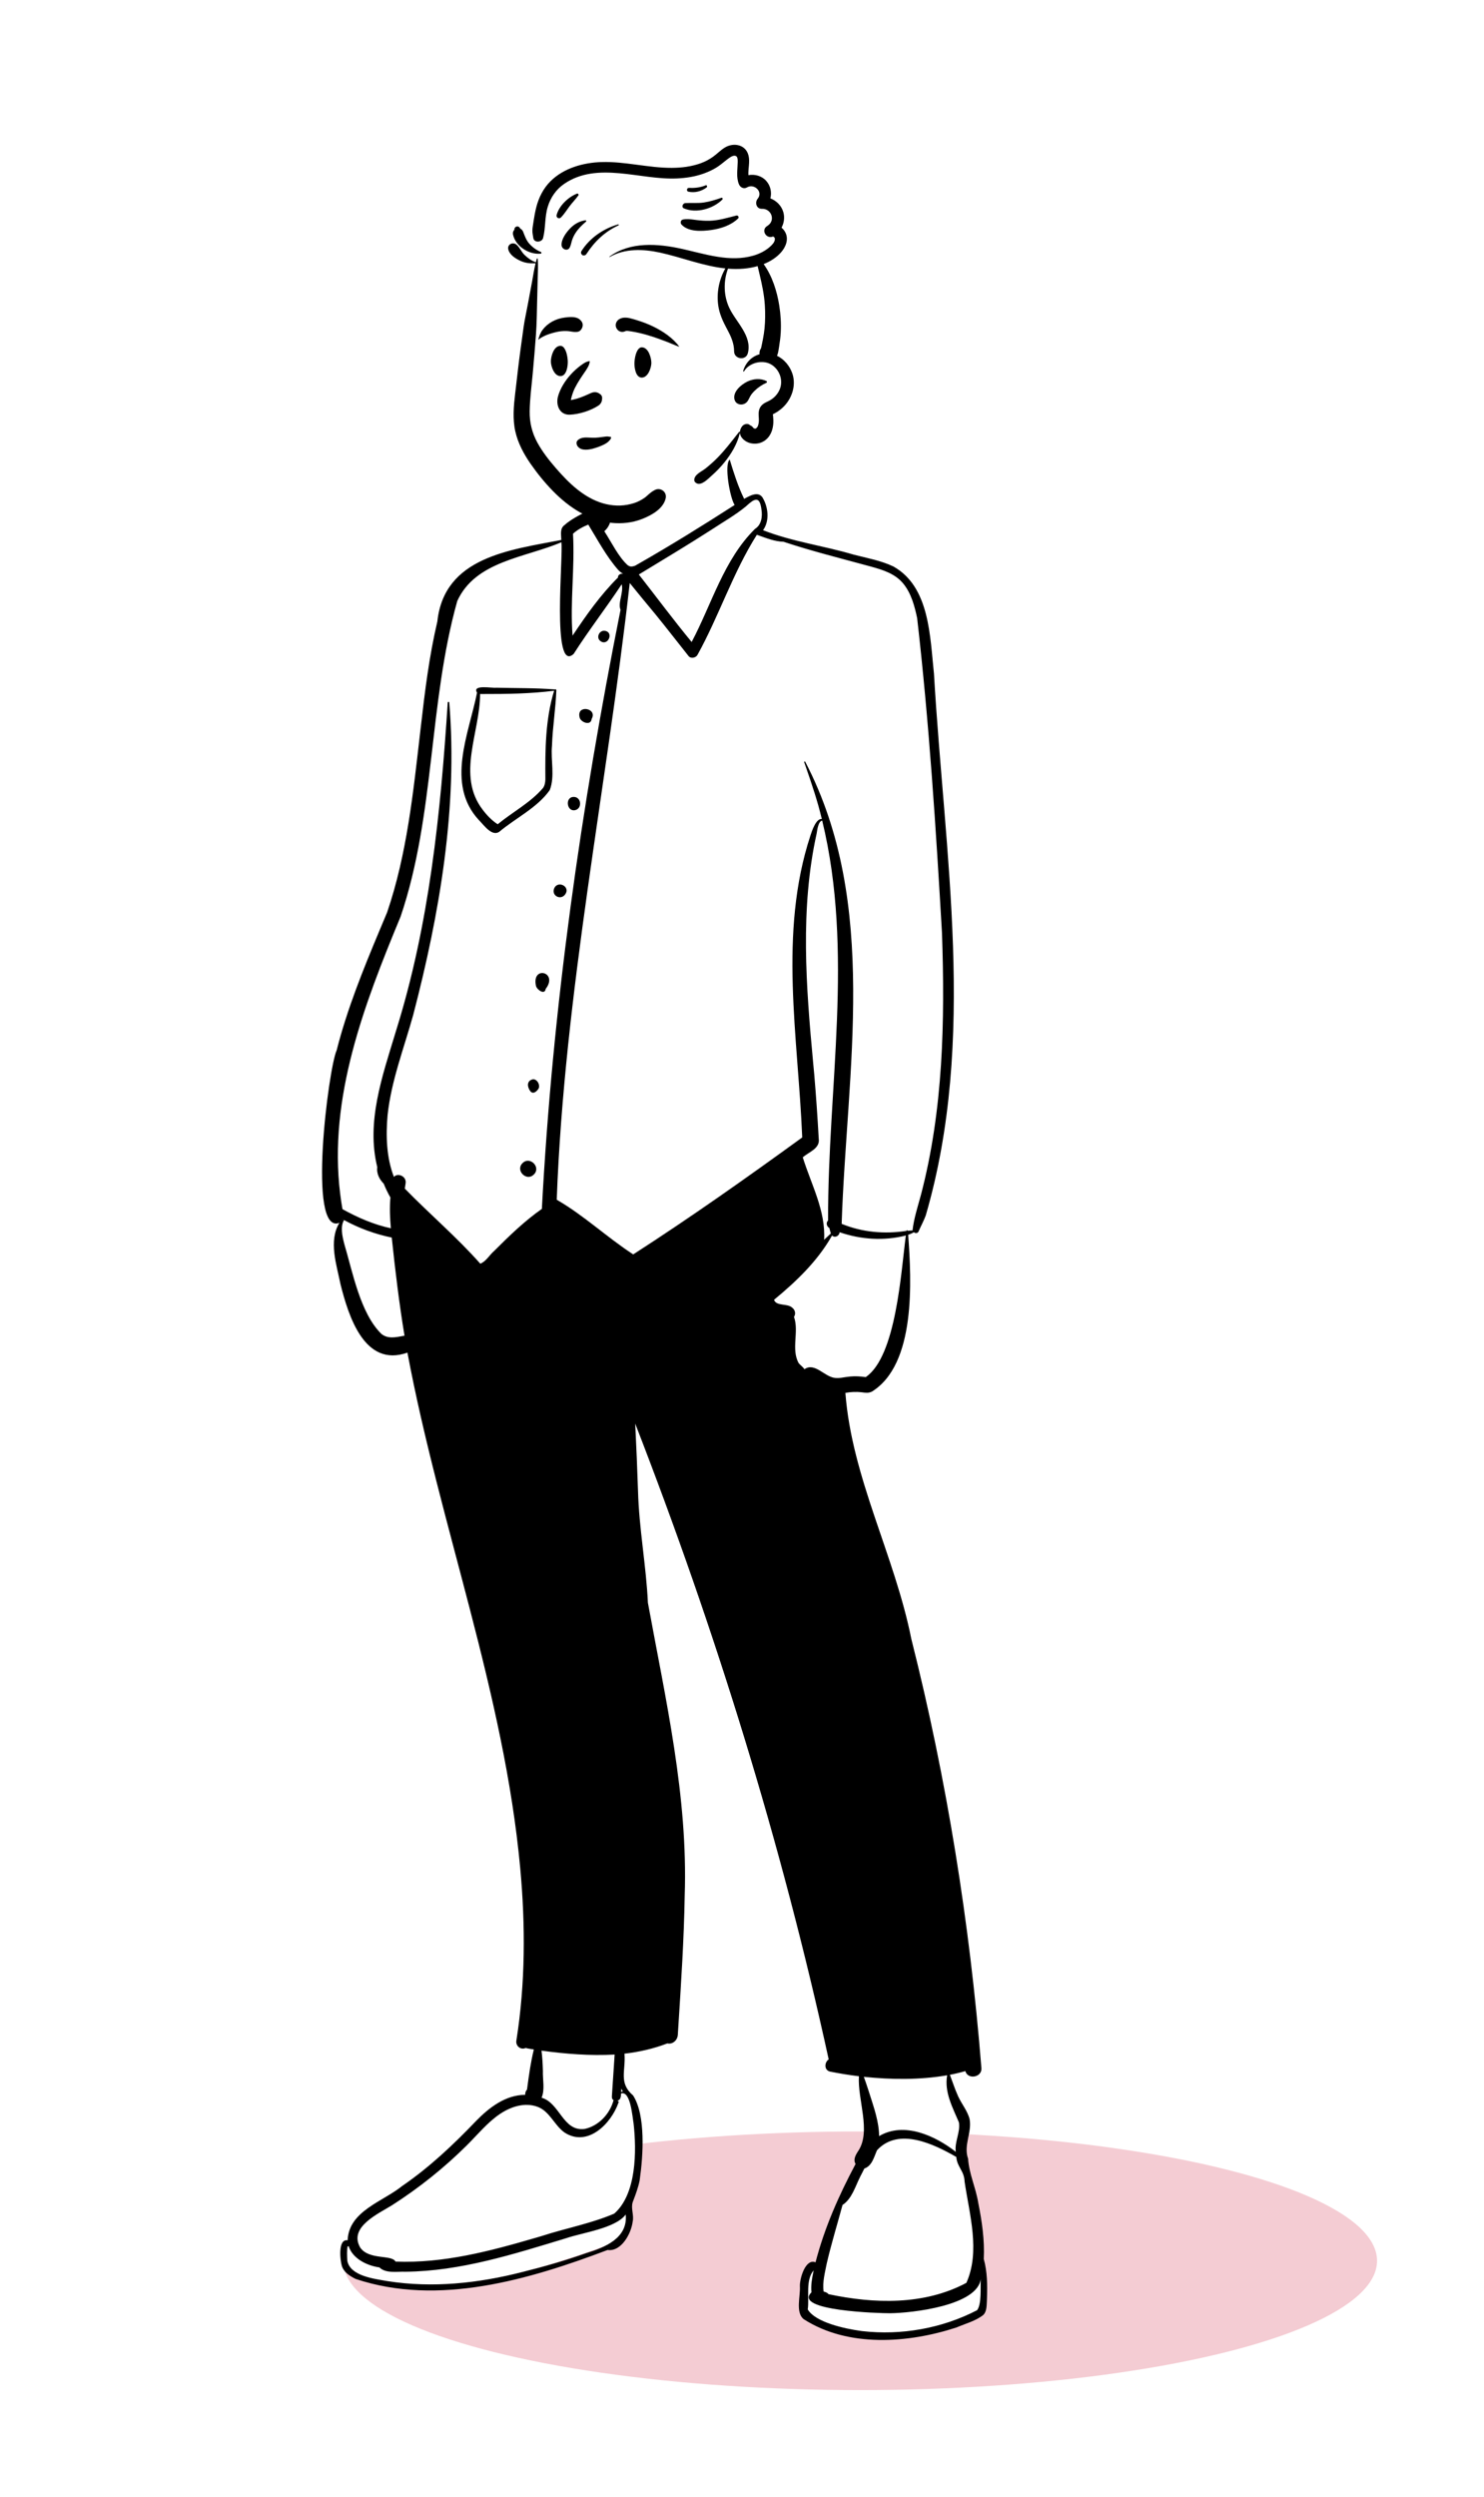 <svg width="333" height="560" viewBox="0 0 333 560" fill="none" xmlns="http://www.w3.org/2000/svg">
<g filter="url(#filter0_f_6_0)">
<ellipse cx="193" cy="507" rx="116" ry="29" fill="#D43B57" fill-opacity="0.26"/>
</g>
<path fill-rule="evenodd" clip-rule="evenodd" d="M187.111 274.593C187.267 275.365 187.502 276.2 187.746 276.948C186.528 278.119 184.803 279.688 183.565 280.821C184.789 273.274 181.064 266.308 178.784 259.169C179.644 258.069 182.639 256.942 182.543 255.722C182.312 251.202 181.971 246.157 181.479 240.498C179.814 222.825 178.158 204.395 182.087 186.668C182.355 184.741 182.763 182.715 185.352 182.671C193.001 213.049 186.803 243.635 186.972 274.205L186.749 274.404L187.111 274.593ZM198.563 523.496C204.848 523.497 210.625 522.358 216.218 520.05C217.832 519.483 219.837 518.779 220.116 517.639C220.576 514.518 220.258 511.451 219.921 508.205C219.388 502.635 219.441 498.306 217.935 492.309C216.323 486.74 214.95 482.387 216.523 476.629C216.649 474.914 215.305 473.17 214.418 471.567C213.161 469.226 212.524 466.79 211.526 464.39C213.486 464.048 215.522 463.579 217.404 462.998L217.72 464.133C217.79 464.383 217.981 464.51 218.289 464.51C218.479 464.51 218.966 464.418 219.037 464.012C218.742 459.627 218.314 455.264 217.865 450.808C213.199 407.893 206.135 372.515 194.271 337.231C191.421 328.968 188.511 320.366 188.49 311.388C190.11 311.041 191.914 310.842 193.565 311.07C205.33 308.349 203.004 283.514 202.536 276.081C203.366 275.832 204.294 275.48 204.983 275.009L205.261 275.145C216.943 246.211 212.146 198.373 209.474 166.213C207.721 154.653 210.187 133.771 199.916 128.059C191.624 125.128 183.368 123.481 174.702 121.548C173.098 120.629 171.117 120.104 169.326 119.509L170.251 118.211C171.465 116.505 171.303 113.16 169.716 111.984C168.741 112.038 167.371 113.015 166.439 113.474C165.098 110.708 163.857 107.814 162.966 104.49L162.646 104.604C161.709 95.202 149.493 93.561 142.605 96.703C135.085 100.822 139.002 110.141 135.583 116.868L134.344 115.219C132.431 115.184 128.383 117.687 127.409 118.627C126.711 118.952 127.216 121.136 127.114 122.015C117.027 124.294 103.22 124.92 100.013 136.218C94.679 157.465 95.429 179.246 89.377 200.416C83.04 217.577 73.734 238.576 73.656 254.292C73.475 257.237 73.078 273.896 75.521 273.227L77.134 274.832C74.937 278.331 76.681 283.568 77.522 287.711C79.596 296.502 83.647 305.974 92.301 301.761C101.608 353.049 125.001 404.788 117.021 457.688C116.926 457.998 117.119 458.337 117.452 458.202L117.845 458.021C118.859 458.334 120.147 458.443 121.207 458.681C120.305 462.054 119.822 465.384 119.354 469.115C118.786 469.453 119.051 470.347 119.022 470.887C110.554 470.482 105.805 479.331 99.732 484.198C95.722 487.768 91.155 491.167 86.158 494.301C82.028 496.643 78.544 499.323 79.171 503.746C79.112 503.739 77.838 503.542 77.775 503.537C75.854 509.916 82.162 511.235 88.657 512.003C104.531 513.596 118.101 510.076 136.479 503.406C138.733 503.673 140.49 500.329 140.79 498.061C141.086 496.542 140.243 494.996 140.887 493.361C143.103 488.661 144.256 476.221 141.132 470.64C140.035 469.375 138.629 468.208 138.811 466.025C138.862 463.837 139.068 461.652 138.883 459.504C142.638 459.141 146.356 458.334 149.632 457.024C150.212 457.247 150.871 456.973 150.911 456.248C151.54 446.248 152.293 435.321 152.455 425.084C153.21 402.804 148.105 381.064 144.198 359.456C143.926 352.524 142.644 345.827 142.24 338.892C141.805 332.315 141.728 325.876 141.35 319.308L143.605 318.82C162.325 366.984 176.985 415.187 187.246 462.354C187.014 462.552 186.354 462.775 186.382 463.177C186.39 463.392 186.384 463.406 186.532 463.427C189.011 463.925 191.464 464.289 193.92 464.573C193.228 470.459 196.923 477.261 193.653 482.774C192.784 484.103 192.747 484.38 193.279 485.294C188.515 494.143 185.563 501.506 183.649 509.417L182.416 508.376C180.629 509.672 180.592 512.119 180.553 514.706C180.68 516.212 179.943 517.791 181.072 519.059C183.791 522.23 193.265 523.478 198.563 523.496Z" fill="white"/>
<path fill-rule="evenodd" clip-rule="evenodd" d="M163.746 103.073C162.446 104.123 163.801 111.701 164.849 113.247C157.767 117.799 150.611 122.247 143.305 126.416L142.549 126.846L142.572 126.84C142.269 126.975 141.756 127.096 141.454 127.036L141.248 126.968C141.205 126.954 141.181 126.948 141.192 126.958C141.071 126.893 140.952 126.825 140.837 126.746C138.754 124.85 137.237 121.635 135.605 119.135C138.383 116.689 136.998 111.921 136.886 108.664C136.361 108.651 136.299 110.315 136.148 110.798L136.064 111.258C135.864 112.336 135.635 113.434 135.222 114.436C134.021 112.916 127.938 116.506 126.798 117.661C125.557 118.451 125.938 119.856 125.954 121.092C114.41 123.334 99.689 124.911 98.138 139.376C96.313 147.136 95.338 155.035 94.436 162.943L94.289 164.206C92.712 177.814 91.313 191.592 86.861 204.622L85.16 208.672C81.48 217.454 77.89 226.309 75.54 235.55C73.718 239.494 68.867 277.132 76.164 274.228C73.669 278.293 75.536 283.64 76.403 287.986C78.198 295.117 81.782 306.772 91.424 303.335C98.695 342.127 113.096 379.501 116.737 418.968C117.919 431.796 117.894 444.778 115.886 457.526C115.615 458.737 116.775 459.807 117.96 459.276C118.555 459.446 119.185 459.497 119.795 459.612C119.092 462.435 118.681 465.383 118.307 468.268L118.265 468.588L118.264 468.589C117.972 468.913 117.829 469.322 117.842 469.785C113.437 469.801 109.751 472.64 106.816 475.656C101.727 480.973 96.353 486.043 90.263 490.216C85.903 493.754 78.254 495.828 78.009 502.405C75.784 502.029 76.316 506.884 76.711 508.167C77.173 509.604 78.516 510.431 79.805 511.072C98.329 517.269 118.733 511.233 136.345 504.578C139.432 504.986 141.638 500.908 141.968 498.219C142.304 496.735 141.515 495.292 141.975 493.846L142.127 493.449C142.681 491.995 143.205 490.574 143.521 489.034L143.567 488.713C144.318 483.392 144.922 474.382 142.067 469.931C138.736 467.081 140.46 464.35 140.126 460.553C143.415 460.179 146.667 459.436 149.744 458.254C150.957 458.512 152.015 457.531 152.095 456.356L152.214 454.478C152.835 444.702 153.481 434.916 153.643 425.119C154.402 402.891 149.357 381.138 145.384 359.427C144.993 351.058 143.393 342.792 143.168 334.402C142.999 329.346 142.79 324.304 142.536 319.257C160.553 365.605 175.34 413.247 185.952 461.832C184.976 462.493 184.869 464.297 186.322 464.586C188.448 465.009 190.589 465.356 192.738 465.617C192.394 470.834 195.503 477.891 192.623 482.313L192.508 482.49C191.961 483.338 191.427 484.306 191.985 485.291C188.243 492.303 184.998 499.62 183.002 507.344C180.722 506.41 179.422 511.037 179.49 512.709C179.636 514.9 178.453 518.595 180.346 520.093C190.288 526.491 203.785 525.499 214.622 521.956C216.632 521.095 218.936 520.51 220.659 519.135C221.44 518.344 221.386 517.044 221.45 516.016L221.469 515.484C221.571 512.527 221.562 509.514 220.751 506.601C220.967 502.382 220.337 498.106 219.506 493.978C218.974 490.646 217.442 487.48 217.235 484.117C216.148 481.108 218.109 478.294 217.582 475.287C217.152 473.454 215.803 471.87 215.022 470.163L214.967 470.041C214.261 468.489 213.755 466.881 213.142 465.289C214.315 465.066 215.473 464.791 216.614 464.461C217.16 466.436 220.32 465.878 220.227 463.865C217.631 431.399 212.474 399.114 204.491 367.529C200.767 348.848 191.149 331.43 189.699 312.367C190.853 312.151 192.168 312.095 193.299 312.226L193.434 312.242C194.156 312.332 194.85 312.458 195.625 312.094C205.564 305.966 204.543 287.191 203.788 276.914C204.237 276.765 204.666 276.58 205.056 276.348C205.402 276.605 205.926 276.619 206.128 276.147C206.637 274.953 207.291 273.787 207.733 272.573C219.25 233.045 211.896 191.39 209.577 151.096C208.674 142.817 208.667 131.578 200.428 127.016C197.663 125.709 194.543 125.148 191.597 124.394C184.835 122.381 177.772 121.479 171.222 118.903C172.746 116.79 172.384 113.709 171.114 111.583C170.107 110.054 168.174 111.224 166.979 111.875C165.6 109.062 164.654 106.062 163.746 103.073ZM182.585 509.149L182.524 509.432C182.201 510.947 181.923 512.537 182.085 514.078C177.801 518.246 197.539 518.773 199.718 518.764C204.702 518.713 219.355 517.055 220.08 511.057L220.072 511.201C219.975 513.109 220.299 516.671 219.259 518.081C211.401 522.161 202.259 523.776 193.464 522.77L193.148 522.728C189.642 522.247 182.983 520.832 181.253 517.914C181.636 515.198 180.697 511.307 182.585 509.149ZM196.799 482.207C201.61 476.981 209.511 480.801 214.584 483.716C214.776 486.005 216.383 486.847 216.448 489.248C217.529 496.581 220.019 504.871 216.847 511.952C207.388 517.006 196.14 516.664 185.907 514.488C185.639 514.14 185.301 514.036 184.818 513.903C184.513 511.755 185.129 509.595 185.535 507.509C186.558 503.126 187.882 498.821 189.059 494.478C191.169 493.118 191.94 490.261 193.04 488.107C193.339 487.503 193.644 486.898 193.965 486.299C195.682 485.737 196.131 483.69 196.799 482.207ZM140.409 496.624C140.926 501.895 135.775 503.996 131.611 505.261C126.924 506.924 122.122 508.305 117.293 509.498C107.401 512.042 97.088 513.157 86.948 511.562L86.772 511.531C83.846 511.017 78.605 510.399 77.94 507.018L77.933 506.94C77.887 506.386 77.801 504.301 78.01 503.767C78.086 503.766 78.162 503.749 78.233 503.714C79.081 506.42 82.169 508.065 85.146 508.49C86.55 509.897 89.136 509.375 91.007 509.455C103.36 509.333 115.236 505.516 126.941 501.968C130.665 500.675 138.09 499.749 140.409 496.624ZM139.347 469.492C141.491 468.738 141.899 474.732 142.172 476.196C142.863 482.385 142.847 492.036 137.827 496.426C132.59 498.665 126.937 499.692 121.534 501.454L120.256 501.829C110.015 504.822 99.491 507.62 88.743 507.179C87.932 505.56 82.785 506.906 80.822 504.021C78.19 499.439 84.838 496.487 87.984 494.536C94.025 490.665 99.668 486.164 104.757 481.108C107.15 478.732 109.339 476.011 112.149 474.101L112.295 474.003C114.703 472.409 117.793 471.421 120.62 472.467C123.373 473.485 124.384 476.624 126.693 478.245C131.839 481.575 137.109 476.313 138.781 471.551L138.83 471.407C138.89 471.259 138.727 471.169 138.603 471.209C138.615 471.162 138.623 471.114 138.633 471.067C139.282 470.898 139.344 470.091 139.347 469.492ZM212.535 465.401C211.863 469.193 213.757 472.596 215.17 475.951C215.55 478.175 214.152 480.307 214.476 482.57C209.849 478.945 202.848 475.731 197.266 479.042C197.236 475.844 196.134 472.741 195.176 469.719L194.787 468.519C194.484 467.588 194.175 466.66 193.834 465.744C200.049 466.392 206.341 466.456 212.535 465.401ZM121.506 459.872C126.946 460.621 132.445 461.051 137.921 460.75L137.299 470.176C137.274 470.562 137.437 470.83 137.679 470.984C136.872 474.046 134.33 476.772 131.179 477.435C126.311 478.063 125.657 471.62 121.523 470.429C122.315 468.655 121.748 466.322 121.825 464.39C121.782 462.87 121.703 461.364 121.506 459.872ZM139.419 468.403C139.524 468.619 139.648 468.821 139.783 469.016C139.639 469.029 139.501 469.073 139.371 469.151C139.386 468.902 139.402 468.653 139.419 468.403ZM188.407 276.34C193.168 277.986 198.363 278.323 203.267 277.072C202.191 285.12 201.11 304.184 194.257 308.832C193.099 308.665 191.936 308.584 190.766 308.7C190.071 308.77 189.382 308.882 188.692 308.988C188.433 309.024 187.917 309.051 187.587 309.028L187.531 309.023C187.618 309.03 187.687 309.028 187.595 309.022L187.454 309.015L187.382 309.009C185.006 308.796 182.861 305.446 180.51 307.054C180.165 306.532 179.643 306.197 179.242 305.733C177.457 302.613 179.353 298.598 178.161 295.309C178.611 294.695 178.463 293.774 177.755 293.248C176.653 292.237 174.322 292.99 173.687 291.538C173.731 291.617 173.734 291.525 173.717 291.478L173.713 291.468L173.825 291.376C178.696 287.35 183.405 282.851 186.597 277.266L186.704 277.077C187.314 277.669 188.317 277.217 188.407 276.34ZM77.199 273.609C80.552 275.441 84.163 276.768 87.909 277.535C88.678 284.889 89.563 292.247 90.769 299.541L90.483 299.592C88.81 299.897 87.048 300.309 85.603 299.158C80.845 294.541 79.131 285.257 77.262 278.987L77.189 278.702C76.796 277.164 76.345 275.037 77.199 273.609ZM125.965 121.606C126.464 124.103 123.709 151.281 128.734 146.632C132.136 141.299 136.027 136.309 139.505 131.031C139.984 132.918 138.582 135.159 139.244 136.759C130.393 181.036 123.972 225.996 121.593 271.102C117.681 273.844 114.251 277.169 110.888 280.538C109.84 281.428 109.079 282.882 107.778 283.394C102.495 277.43 96.392 272.26 90.837 266.556C90.889 266.164 90.948 265.775 91.014 265.385C91.291 263.765 89.204 262.944 88.398 263.938C86.713 259.668 86.556 254.649 86.973 250.067C87.792 242.366 90.671 235.008 92.727 227.586C98.653 204.882 102.754 181.064 100.813 157.56C100.785 157.342 100.495 157.339 100.469 157.56C98.859 182.391 96.349 207.291 88.87 231.158L88.692 231.748C85.77 241.394 82.156 251.62 84.657 261.737C84.45 263.099 85.104 264.456 86.094 265.435C86.534 266.499 87.025 267.553 87.607 268.546C87.406 270.849 87.504 273.158 87.707 275.451C83.863 274.63 80.277 273.059 76.849 271.165C76.645 270.009 76.466 268.85 76.328 267.686C73.666 246.101 81.784 225.11 89.906 205.515C97.645 182.679 96.134 157.898 102.602 134.797C106.694 125.789 117.871 125.081 125.965 121.606ZM169.833 119.933L170.099 120.026C171.962 120.681 173.831 121.44 175.823 121.496C182.075 123.573 188.486 125.168 194.841 126.901L195.456 127.069C198.169 127.814 200.909 128.665 202.739 130.939C204.495 133.121 205.229 135.93 205.802 138.612C208.49 162.052 210.013 185.729 211.379 209.31C212.049 228.943 211.667 248.905 206.64 268.009C205.931 270.627 205.067 273.253 204.761 275.942C204.396 275.947 204.029 275.972 203.66 276.009C203.655 275.833 203.387 275.862 203.407 276.034C198.522 276.803 193.446 276.348 188.862 274.457C189.994 240.063 197.353 202.734 180.685 170.828C180.616 170.706 180.41 170.79 180.456 170.924L180.867 172.108C182.189 175.921 183.481 179.74 184.411 183.673C183.086 183.476 182.12 186.574 181.869 187.333C174.645 209.229 179.094 232.594 180.014 255.081C167.576 264.109 155.015 272.989 142.089 281.31C136.218 277.502 130.959 272.507 124.926 269.053C126.65 222.596 136.146 176.631 141.308 130.748C143.222 133.123 145.172 135.47 147.119 137.818C149.624 140.887 152.045 144.036 154.514 147.134C155.025 147.777 156.138 147.528 156.501 146.88C161.365 138.106 164.457 128.416 169.833 119.933ZM184.494 184.023C191.67 213.511 185.708 243.878 185.821 273.702C185.287 274.174 185.485 275.067 186.108 275.391C186.199 275.802 186.308 276.21 186.435 276.618C185.934 277.092 185.43 277.564 184.921 278.03C185.308 271.538 182.035 265.64 180.138 259.544C181.502 258.329 184.057 257.577 183.717 255.359C183.453 250.537 183.116 245.718 182.707 240.907L182.455 238.214C180.865 221.14 179.514 203.788 183.253 186.903L183.275 186.775C183.397 186.036 183.63 184.173 184.494 184.023ZM76.876 273.434L76.934 273.465L76.805 273.575C76.831 273.53 76.854 273.482 76.876 273.434ZM119.798 263.387C121.461 261.76 118.893 259.18 117.251 260.846C115.59 262.476 118.159 265.055 119.798 263.387ZM120.894 244.039C121.261 243.077 120.239 241.551 119.159 242.19L119.125 242.211L119.11 242.191C118.087 242.794 118.465 244.043 119.065 244.787C119.731 245.471 120.559 244.659 120.894 244.039ZM122.455 221.765C125.348 217.982 119.269 216.43 120.265 221.087C120.478 221.958 122.228 223.228 122.455 221.765ZM126.733 200.689C128.269 198.816 124.968 197.204 124.277 199.44C123.882 200.931 125.746 201.851 126.733 200.689ZM111.371 154.226C110.461 154.367 105.865 153.43 107.047 155.34C105.198 164.563 99.997 175.816 107.423 183.874L107.489 183.939C108.584 185.031 110.336 187.627 112.012 186.557C115.732 183.425 120.525 181.187 123.368 177.179C124.563 174.034 123.545 170.521 123.861 167.231C123.996 163.07 124.69 158.947 124.839 154.792C124.845 154.591 124.627 154.526 124.49 154.611C120.128 154.265 115.742 154.341 111.371 154.226ZM124.343 154.902C122.369 161.314 122.324 168.17 122.377 174.816C122.346 175.501 122.225 176.168 121.867 176.691C119.046 180.011 115.026 182.092 111.677 184.85C110.321 183.966 109.248 182.836 108.286 181.555C102.402 173.869 107.734 164.194 107.728 155.635L108.482 155.637C113.764 155.644 119.096 155.574 124.343 154.902ZM128.783 178.715L128.732 178.716C126.708 178.721 127.172 182.144 129.082 181.675C130.693 181.294 130.447 178.736 128.783 178.715ZM132.753 161.242C134.155 158.857 129.528 157.934 130.015 160.689L130.004 160.576C130.002 160.554 130 160.534 129.998 160.517L130.033 160.775C130.202 161.993 132.612 162.866 132.753 161.242ZM135.86 141.49C134.574 141.15 133.625 142.953 134.729 143.761C136.369 144.996 137.781 141.919 135.86 141.49ZM167.394 113.554L167.55 113.409C169.229 111.871 170.487 111.101 170.859 114.236C171.118 115.765 170.896 117.693 169.428 118.597C162.398 125.535 159.733 135.44 155.203 143.972C151.113 139.028 147.306 133.881 143.35 128.836C148.8 125.522 154.304 122.232 159.68 118.774C162.25 117.069 165.014 115.517 167.394 113.554ZM132.004 117.643C134.119 121.088 136.071 124.814 138.767 127.862C139.111 128.207 139.468 128.48 139.836 128.688C139.309 128.536 138.61 128.93 138.677 129.507C134.752 133.412 131.544 137.954 128.479 142.55C127.893 134.947 129.01 127.313 128.577 119.698C129.573 118.784 130.76 118.158 132.004 117.643Z" fill="black"/>
<path fill-rule="evenodd" clip-rule="evenodd" d="M115.496 53.925C115.552 51.934 118.454 51.107 119.293 53.079C119.345 53.132 119.401 53.182 119.454 53.228C119.192 53.003 119.741 53.375 119.83 53.421C119.906 53.46 119.985 53.496 120.062 53.532C120.602 48.488 122.432 43.05 127.163 40.518C133.761 37.325 141.385 36.702 148.623 37.019C152.29 37.236 156.525 37.821 159.783 35.97C160.798 35.393 161.611 34.485 162.758 34.128C166.38 33.151 168.022 36.862 167.529 39.913C169.073 39.926 170.606 40.779 171.272 42.184C171.664 43.016 171.657 43.913 171.994 44.748C173.03 46.864 174.512 48.385 173.674 50.951C175.148 52.624 174.307 55.158 173.118 56.76C172.531 57.593 171.832 58.393 171.402 59.325C170.984 60.219 171.615 61.278 171.965 62.124C174.558 68.26 174.41 75.017 173.015 81.418C175.815 82.63 176.655 86.42 174.829 88.806C174.201 89.65 173.435 89.963 172.566 90.482C171.466 91.086 172.364 93.506 172.012 94.674C171.533 97.527 168.93 99.284 166.357 97.431C164.723 97.185 163.406 101.927 162.22 103.117C161.49 104.076 160.678 104.938 159.796 105.732C157.168 112.48 143.703 115.902 137.045 115.512C130.073 114.783 125.37 108.874 121.453 103.63C119.442 100.836 118.134 97.708 117.658 94.297C117.181 90.869 117.39 87.435 117.713 84.002C118.391 76.71 119.462 66.203 120.153 58.832C117.655 58.626 115.421 56.504 115.496 53.925Z" fill="white"/>
<path fill-rule="evenodd" clip-rule="evenodd" d="M169.954 49.54C169.957 49.55 169.953 49.558 169.951 49.569C169.95 49.566 169.95 49.564 169.949 49.56C169.951 49.552 169.952 49.547 169.954 49.54Z" fill="#4F66AF"/>
<path fill-rule="evenodd" clip-rule="evenodd" d="M169.956 49.646C169.965 49.636 169.978 49.629 169.991 49.62C169.991 49.62 169.991 49.62 169.991 49.621C169.979 49.629 169.968 49.638 169.956 49.646Z" fill="#4F66AF"/>
<path fill-rule="evenodd" clip-rule="evenodd" d="M115.894 54.867C115.073 54.187 113.781 54.813 114.059 55.934C114.361 57.153 115.671 57.987 116.753 58.488C117.866 59.004 118.95 59.103 120.165 59.047L120.18 59.044C119.843 60.393 119.651 61.795 119.394 63.153C119.066 64.875 118.744 66.598 118.427 68.322C118.12 69.988 117.732 71.656 117.496 73.331C117.259 75.021 117.03 76.712 116.797 78.403C116.407 81.227 116.092 84.064 115.761 86.896L115.602 88.237C115.27 91.074 115.003 93.915 115.632 96.738C116.222 99.385 117.552 101.853 119.094 104.062C120.604 106.225 122.291 108.305 124.143 110.186C127.715 113.815 132.12 116.721 137.285 117.26C139.509 117.492 141.884 117.234 143.975 116.427L144.114 116.373C146.231 115.539 148.822 114.111 149.373 111.768C149.711 110.331 148.227 109.208 146.926 109.891C146.323 110.207 145.87 110.568 145.375 111.021L145.287 111.101C144.883 111.476 144.727 111.591 144.26 111.885C143.303 112.486 142.586 112.77 141.498 113.043C139.494 113.546 137.33 113.467 135.295 112.872C130.975 111.608 127.623 108.311 124.752 105.005C123.193 103.21 121.713 101.327 120.572 99.235C119.374 97.04 118.822 94.735 118.855 92.237C118.892 89.419 119.283 86.59 119.539 83.785C119.8 80.925 120.041 78.067 120.253 75.203C120.453 72.518 120.472 69.82 120.541 67.126L120.555 66.621C120.596 65.191 120.624 63.761 120.657 62.33C120.689 60.904 120.802 59.46 120.655 58.04C120.645 57.936 120.505 57.91 120.471 58.015C120.384 58.281 120.308 58.551 120.236 58.823C120.225 58.814 120.213 58.807 120.198 58.802C119.246 58.475 118.37 57.824 117.656 57.121C116.974 56.451 116.618 55.468 115.894 54.867ZM167.964 34.886C167.366 32.435 164.676 31.888 162.686 33.068C161.729 33.636 160.963 34.454 160.069 35.105C159.181 35.751 158.199 36.271 157.162 36.638C155.103 37.366 152.932 37.631 150.756 37.641C145.46 37.664 140.272 36.178 134.969 36.344C130.865 36.472 126.509 37.683 123.532 40.643C121.929 42.238 120.895 44.289 120.341 46.465C120.082 47.483 119.889 48.525 119.736 49.565L119.699 49.824C119.614 50.432 119.477 51.075 119.464 51.689C119.453 52.241 119.593 52.818 119.669 53.364C119.828 54.514 121.614 54.383 121.871 53.364C122.455 51.042 122.21 48.647 122.924 46.333C123.558 44.282 124.785 42.488 126.563 41.261C134.064 36.086 143.684 40.42 151.949 40.017C153.97 39.919 156.019 39.607 157.925 38.913C158.907 38.555 159.875 38.119 160.766 37.569C161.582 37.067 162.289 36.435 163.044 35.853L163.378 35.601C163.896 35.212 164.778 34.604 165.3 35.118C165.528 35.342 165.541 35.848 165.537 36.235L165.535 36.41C165.511 38.051 165.176 39.69 165.791 41.276C166.072 41.999 166.852 42.455 167.594 42.045L167.633 42.023C169.203 41.092 171.265 42.964 170.059 44.514L170.022 44.561C169.343 45.384 169.705 46.833 170.919 46.83L170.963 46.829C173.127 46.762 174.087 49.46 172.222 50.639L172.165 50.675C170.65 51.579 171.978 53.753 173.53 53.007C173.399 53.07 173.627 53.069 173.758 53.244C173.884 53.413 173.893 53.558 173.863 53.77C173.773 54.414 173.206 54.957 172.746 55.364C171.702 56.289 170.408 56.928 169.075 57.317C163.734 58.876 158.255 56.969 153.051 55.818C147.626 54.618 141.498 54.135 136.767 57.54C136.711 57.581 136.76 57.671 136.822 57.635C140.218 55.667 144.376 55.841 148.088 56.648C152.955 57.706 157.779 59.676 162.764 60.194C161.365 62.66 160.779 65.572 161.153 68.392C161.41 70.333 162.184 72.017 163.099 73.723L163.273 74.048C164.088 75.58 164.72 77.027 164.73 78.801C164.74 80.564 167.366 80.936 167.811 79.217C168.822 75.315 165.14 72.241 163.638 69.023C162.354 66.273 162.314 63.065 163.353 60.249C164.525 60.343 165.707 60.353 166.9 60.246C167.925 60.155 168.98 59.971 170.007 59.679L170.419 61.404C170.963 63.702 171.468 65.998 171.621 68.385C171.734 70.138 171.728 71.901 171.556 73.65C171.408 75.161 171.096 76.618 170.777 78.094C170.504 78.453 170.365 79.003 170.442 79.441C168.67 79.95 167.276 81.346 166.767 83.194C166.736 83.306 166.894 83.37 166.953 83.272C168.161 81.271 171.272 80.535 173.24 81.857C175.119 83.119 175.861 85.666 174.797 87.683C174.237 88.744 173.408 89.489 172.338 90.002L172.123 90.103C171.562 90.368 171.047 90.656 170.687 91.188C170.219 91.877 170.203 92.607 170.248 93.395L170.267 93.714C170.296 94.243 170.303 94.786 170.145 95.294L170.109 95.407C170.068 95.534 170.024 95.646 169.948 95.767C169.926 95.803 169.713 96.011 169.643 96.087L169.556 96.113L169.458 96.117C169.35 96.119 169.207 96.072 169.254 96.105L169.241 96.097C169.2 96.072 169.162 96.045 169.13 96.02L169.07 95.973C168.928 95.769 168.75 95.6 168.533 95.471L168.325 95.379C167.784 94.809 166.858 95.109 166.471 95.676C166.192 96.084 166.042 96.499 166.03 96.908C165.986 96.838 165.889 96.8 165.828 96.878L165.46 97.345C164.055 99.138 162.674 100.941 161.077 102.574C160.197 103.475 159.25 104.321 158.261 105.1C157.417 105.765 155.814 106.405 155.79 107.617C155.782 108.01 156.062 108.289 156.404 108.422C157.519 108.856 158.896 107.379 159.701 106.66L159.766 106.602C160.751 105.741 161.65 104.796 162.48 103.785C164.091 101.821 165.439 99.562 166.032 97.076C166.06 97.51 166.247 97.935 166.61 98.336C167.093 98.87 167.755 99.244 168.461 99.398C170.062 99.747 171.625 99.172 172.578 97.841C173.383 96.716 173.62 95.23 173.516 93.87L173.503 93.707C173.489 93.489 173.47 93.088 173.414 92.918L173.918 92.642C174.536 92.314 175.109 91.883 175.623 91.41C177.689 89.51 178.725 86.42 177.781 83.717C177.19 82.026 175.949 80.554 174.359 79.789C174.625 79.177 174.713 78.449 174.814 77.805L174.83 77.698C175.001 76.642 175.143 75.572 175.197 74.503C175.299 72.507 175.175 70.492 174.861 68.518C174.35 65.313 173.293 61.914 171.356 59.225C172.834 58.639 174.194 57.791 175.245 56.613C176.342 55.383 177.042 53.621 176.193 52.058C175.977 51.66 175.695 51.325 175.371 51.059C175.933 50.001 176.114 48.75 175.768 47.554C175.354 46.125 174.229 45.01 172.871 44.49C173.201 43.136 172.931 41.679 171.923 40.55C170.923 39.431 169.371 39.023 167.934 39.279C167.856 37.838 168.31 36.306 167.964 34.886ZM171.993 85.456C170.676 84.813 169.114 84.915 167.798 85.525L167.709 85.567C166.272 86.262 164.37 87.887 164.826 89.615C165.094 90.625 166.218 90.97 167.091 90.534C167.819 90.169 167.986 89.518 168.351 88.863C168.61 88.4 168.929 88.039 169.304 87.666C170.095 86.882 170.984 86.3 171.993 85.834C172.139 85.766 172.134 85.525 171.993 85.456ZM138.799 50.533C138.922 50.477 138.833 50.284 138.709 50.319C135.398 51.263 132.311 53.38 130.467 56.32C130.355 56.499 130.337 56.794 130.467 56.972L130.527 57.053C130.611 57.163 130.695 57.244 130.854 57.269C131.153 57.315 131.413 57.237 131.585 56.972C133.402 54.17 135.73 51.934 138.799 50.533ZM116.636 51.088C116.356 50.614 115.612 50.709 115.464 51.241L115.443 51.287C115.363 51.468 115.399 51.505 115.548 51.403C115.179 51.706 115.012 52.158 115.125 52.644C115.734 55.268 118.713 57.142 121.309 56.885C121.536 56.862 121.567 56.584 121.362 56.501C120.363 56.097 119.476 55.442 118.763 54.638C118.07 53.856 117.779 52.961 117.406 52.017C117.266 51.662 117.048 51.407 116.742 51.267C116.701 51.212 116.666 51.152 116.636 51.088ZM131.402 49.402L131.384 49.403C130.05 49.575 128.896 50.232 127.959 51.195C127.056 52.122 125.918 53.652 126.015 55.012C126.08 55.914 127.365 56.43 127.844 55.507C128.131 54.956 128.195 54.352 128.396 53.77C128.58 53.236 128.834 52.729 129.138 52.254C129.764 51.274 130.624 50.444 131.505 49.696C131.609 49.608 131.537 49.402 131.402 49.402ZM165.621 49.002C165.917 48.721 165.61 48.242 165.233 48.337C163.249 48.838 161.284 49.448 159.221 49.508C158.19 49.538 157.166 49.457 156.145 49.324L155.628 49.256C154.832 49.152 154.022 49.071 153.235 49.234C152.711 49.343 152.608 50.017 152.935 50.369C154.479 52.031 157.456 51.872 159.503 51.592C161.726 51.287 163.969 50.573 165.621 49.002ZM129.787 43.823C129.923 43.635 129.694 43.338 129.478 43.421C127.506 44.182 125.439 46.162 124.896 48.234C124.752 48.782 125.444 49.195 125.85 48.789C126.607 48.032 127.141 47.137 127.781 46.286C128.419 45.438 129.165 44.684 129.787 43.823ZM162.098 44.748C162.256 44.59 162.097 44.276 161.87 44.356C160.586 44.81 159.292 45.203 157.943 45.409C156.562 45.62 155.167 45.459 153.779 45.545C153.217 45.579 152.834 46.452 153.459 46.723C156.234 47.929 160.003 46.835 162.098 44.748ZM158.552 42.044C158.773 41.881 158.647 41.434 158.347 41.558C157.124 42.066 155.888 42.191 154.576 42.139C154.091 42.12 153.989 42.88 154.462 42.982C155.912 43.297 157.367 42.918 158.552 42.044Z" fill="black"/>
<path fill-rule="evenodd" clip-rule="evenodd" d="M127.149 74.234C126.419 74.212 125.714 74.274 125.002 74.428C123.587 74.735 121.877 75.275 120.76 76.21L120.768 76.184C121.003 75.421 121.233 74.671 121.716 74.02C122.295 73.238 123.037 72.598 123.891 72.123C124.756 71.642 125.73 71.339 126.709 71.212C127.7 71.084 129.14 70.931 129.979 71.565C130.257 71.775 130.486 72.014 130.623 72.298C130.738 72.538 130.785 72.81 130.738 73.121C130.692 73.422 130.551 73.739 130.337 73.987C130.154 74.199 129.917 74.361 129.639 74.412C129.114 74.507 128.628 74.428 128.141 74.35L128.117 74.346C127.799 74.295 127.479 74.244 127.149 74.234ZM141.002 74.227C141.205 74.251 141.407 74.282 141.609 74.314C142.198 74.408 142.784 74.52 143.366 74.651C144.471 74.9 145.567 75.214 146.642 75.57C147.648 75.902 148.639 76.278 149.629 76.654L149.788 76.714C150.137 76.847 150.486 76.995 150.835 77.144L150.848 77.15L150.848 77.15C151.375 77.375 151.906 77.601 152.447 77.772C151.01 75.79 148.796 74.32 146.666 73.269C145.451 72.67 144.161 72.186 142.864 71.79L142.142 71.573C141.078 71.26 139.915 70.971 138.916 71.595C138.521 71.842 138.269 72.226 138.189 72.641C138.111 73.048 138.2 73.484 138.482 73.849C138.727 74.166 139.033 74.347 139.358 74.409C139.718 74.477 140.098 74.402 140.445 74.217C140.722 74.196 140.804 74.204 140.886 74.213L141.002 74.227ZM123.61 81.043L123.61 81.08C123.625 82.156 124.353 84.345 125.764 84.345C127.191 84.345 127.462 81.929 127.402 80.907L127.394 80.78C127.272 79.125 126.697 77.556 125.764 77.556C124.232 77.556 123.612 79.981 123.61 81.043ZM146.162 81.413L146.162 81.375C146.16 80.314 145.54 77.889 144.008 77.889C143.051 77.889 142.47 79.539 142.37 81.24L142.366 81.309C142.322 82.367 142.613 84.678 144.008 84.678C145.419 84.678 146.147 82.489 146.162 81.413ZM125.594 91.903C126.058 92.598 126.831 93.045 127.89 92.996C129.995 92.9 132.508 92.108 134.271 90.961C134.73 90.663 135.028 90.186 135.081 89.675L135.115 89.345C135.153 88.986 134.999 88.633 134.709 88.416L134.394 88.206C133.878 87.863 133.197 87.879 132.6 88.147L132.004 88.416C130.894 88.913 129.799 89.372 128.598 89.623C128.51 89.641 128.423 89.658 128.336 89.674C128.253 89.689 128.17 89.703 128.087 89.716C128.105 89.635 128.124 89.553 128.143 89.472C128.164 89.386 128.184 89.3 128.206 89.215C128.229 89.126 128.253 89.038 128.277 88.95C128.374 88.601 128.482 88.254 128.611 87.915C129.096 86.64 129.87 85.447 130.624 84.309L130.712 84.175C130.82 84.012 130.939 83.842 131.061 83.666L131.101 83.609C131.677 82.781 132.301 81.885 132.346 80.986C131.574 81.034 130.927 81.509 130.356 81.927L130.339 81.939C129.551 82.517 128.821 83.177 128.158 83.894C126.872 85.286 125.719 87.064 125.213 88.903C124.923 89.956 125.051 91.089 125.594 91.903ZM134.476 100.145C133.675 100.458 132.476 100.857 131.409 100.849C130.721 100.843 130.085 100.668 129.671 100.155C129.489 99.928 129.369 99.64 129.369 99.356C129.369 99.123 129.453 98.893 129.654 98.711C130.402 98.033 131.399 98.088 132.371 98.141L132.44 98.144C132.823 98.165 133.203 98.186 133.565 98.168C134.067 98.144 134.559 98.079 135.053 98.012L135.054 98.012L135.055 98.012L135.055 98.012L135.055 98.012L135.055 98.012C135.225 97.989 135.394 97.967 135.565 97.946L135.66 97.934L135.671 97.932H135.671H135.671H135.671H135.671C135.887 97.905 136.104 97.878 136.322 97.879C136.377 97.879 136.447 97.892 136.521 97.906L136.521 97.906L136.544 97.91C136.716 97.941 136.898 97.966 137.09 97.985C137.142 98.109 137.12 98.235 137.066 98.356C136.974 98.562 136.793 98.759 136.623 98.933C136.092 99.467 135.379 99.785 134.685 100.063L134.476 100.145Z" fill="black"/>
<defs>
<filter id="filter0_f_6_0" x="53" y="454" width="280" height="106" filterUnits="userSpaceOnUse" color-interpolation-filters="sRGB">
<feFlood flood-opacity="0" result="BackgroundImageFix"/>
<feBlend mode="normal" in="SourceGraphic" in2="BackgroundImageFix" result="shape"/>
<feGaussianBlur stdDeviation="12" result="effect1_foregroundBlur_6_0"/>
</filter>
</defs>
</svg>
